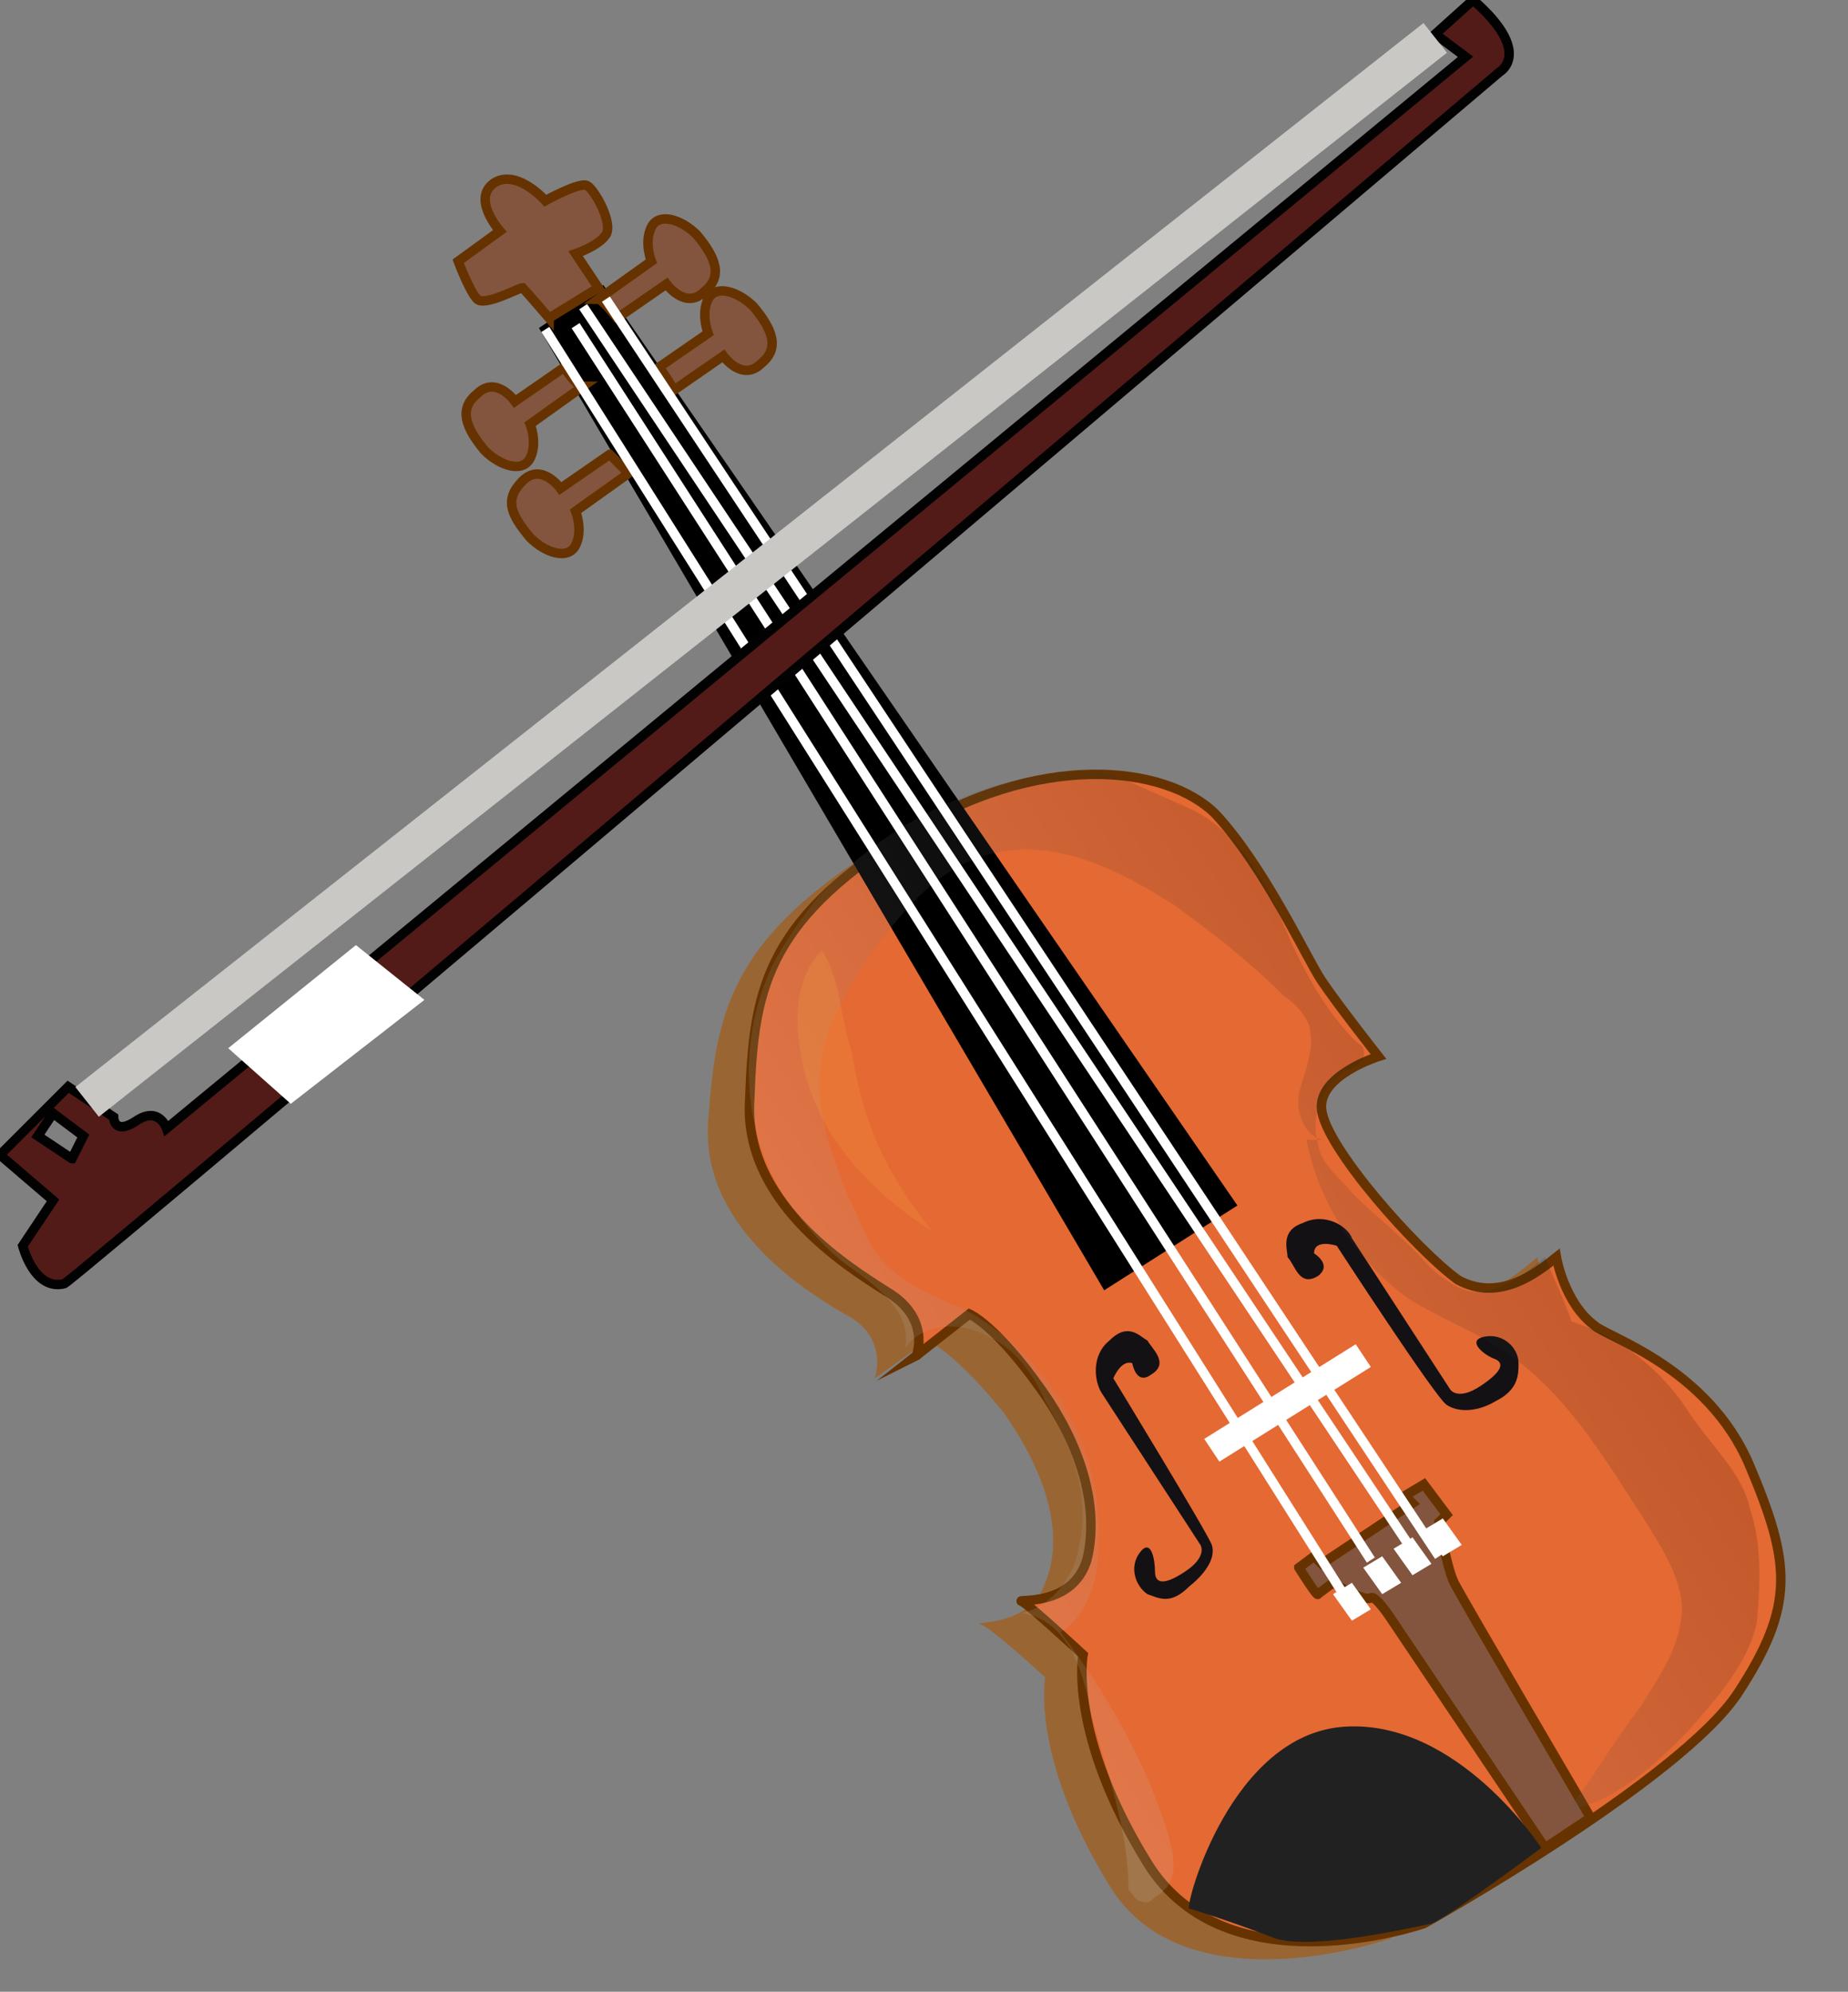<svg xmlns="http://www.w3.org/2000/svg" version="1.0" viewBox="0 130.8 48.8 52.6"><rect x="0" y="130.8" width="48.8" height="52.6" fill="#808080" stroke="none"/><switch><g><path fill="#963" d="M23.1 167.2s.4-1.1-.8-1.7c-1.2-.7-3.8-2.4-3.6-5.1s.5-4.7 4.3-7.1c3.8-2.4 7.3-2.1 8.5-.8 1.3 1.3 2.4 3.8 2.8 4.3.4.6 1.5 2 1.5 2s-1.7.5-1.6 1.5c0 .9 2.5 3.7 3.7 4.4 1.2.7 2.2-.3 2.7-.7 0 0 .2 1.2 1 1.8.3.3 3.1 1 4.1 3.6 1 2.7 1.2 3.7-.4 6.1-1.5 2.5-8.6 6.5-8.6 6.5s-5.4 1.9-7.4-1.4c-2.1-3.4-1.7-5.5-1.7-5.5s-1.4-1.3-1.7-1.4c-.3-.1 1.3.1 1.7-1.1.5-1.2.1-2.8-1.1-4.5-1.3-1.6-2-1.9-2-1.9l-1.4 1z"/><path fill="#E56933" stroke="#630" stroke-miterlimit="10" stroke-width=".25" d="M24.2 166.6s.4-1-.8-1.7c-1.1-.7-3.8-2.4-3.6-5.1.1-2.8.4-4.6 4-6.9 3.6-2.3 7-1.9 8.3-.6 1.3 1.4 2.4 3.8 2.8 4.4s1.5 2 1.5 2-1.6.5-1.5 1.4c.1 1 2.5 3.7 3.6 4.5 1.1.6 2.1-.2 2.6-.6 0 0 .2 1.2 1 1.8.3.3 3 1.1 4.1 3.7 1.1 2.6 1.2 3.7-.3 6s-8.3 6.1-8.3 6.1-5.2 1.8-7.3-1.6c-2.1-3.4-1.7-5.5-1.7-5.5s-1.4-1.3-1.6-1.4c-.3-.1 1.3.2 1.7-1.1.3-1.2 0-2.8-1.2-4.5s-1.9-2-1.9-2l-1.4 1.1z"/><path stroke="#000" stroke-miterlimit="10" stroke-width=".25" d="M14.4 139.5l1.5-1 16.6 24.1-3.3 2.1-14.8-25.2z"/><path fill="#83553E" stroke="#630" stroke-miterlimit="10" stroke-width=".25" d="M14.5 139.2s-.6-.7-.7-.8c-.1 0-1 .5-1.2.3-.2-.2-.5-1-.5-1l1.1-.8s-.8-.9-.1-1.3c.6-.3 1.3.5 1.3.5s.9-.5 1.1-.4c.2.1.7 1 .5 1.3s-.8.5-.8.5l.6.9-1.3.8zm.4 1.3l-1.3.9s-.5-.7-1-.2c-.5.4-.3.9.2 1.5.4.4 1 .6 1.2.2.2-.4 0-.9 0-.9l1.4-1c-.2 0-.5-.5-.5-.5zm1.4-1.3l1.3-.9s.5.7 1 .2c.5-.4.3-.9-.2-1.5-.4-.4-1-.6-1.2-.2-.2.4 0 .9 0 .9l-1.4 1c.1 0 .5.5.5.5zm-.2 3.6l-1.3.9s-.5-.7-1-.2-.3.9.2 1.5c.4.4 1 .6 1.2.2.2-.4 0-.9 0-.9l1.4-1-.5-.5zm1.7-1.7l1.3-.9s.5.7 1 .2c.5-.4.3-.9-.2-1.5-.4-.4-1-.6-1.2-.2-.2.4 0 .9 0 .9l-1.3.9c.1.1.4.6.4.6z"/><path fill="#141114" d="M29.9 166.8s.1.6.5.3c.5-.3 0-.7-.1-.9-.2-.1-.5-.5-1 0-.5.4-.4 1.1-.2 1.4l2.6 4s.2.3-.4.7c-.6.4-.8.3-.8 0s-.1-.9-.4-.5c-.3.4-.1.9.2 1.1.3.1.6.3 1.1-.2.5-.4.7-.8.6-1.1-.1-.3-2.6-4.4-2.6-4.4s.2-.5.5-.4zm4.8-2.9s.5.3.1.6c-.5.3-.6-.3-.8-.5 0-.2-.2-.7.4-.9.6-.3 1.2.1 1.3.4l2.6 4s.2.3.8-.1c.6-.4.6-.6.4-.7-.3-.1-.8-.5-.3-.6.5-.1.9.3.9.7 0 .3 0 .7-.6 1-.5.3-1 .3-1.3.1s-2.9-4.2-2.9-4.2-.6-.2-.6.2z"/><path fill="#83553E" stroke="#630" stroke-miterlimit="10" stroke-width=".25" d="M34.3 172.2l.4-.3.2.2 2.4-1.6-.2-.2.5-.3.6.8-.2.2s.2 1.2.4 1.6c.2.4 3.6 6.2 3.6 6.2l-1.2.8-4.1-6.1s-.4-.6-.5-.5c-.2.1-1-.4-1-.4l-.4.3c0 .1-.5-.7-.5-.7z"/><path fill="#FFF" d="M35.2 172.9l.5-.3.5.7-.5.3-.5-.7zm.8-.7l.5-.3.5.7-.5.3-.5-.7zm.8-.5l.5-.3.5.7-.5.3-.5-.7zm.8-.5l.5-.3.5.7-.5.3-.5-.7zm-5.8-2.4l4-2.5.4.6-4 2.5-.4-.6z"/><linearGradient id="a" x1="-46.464" x2="-37.435" y1="77.382" y2="77.382" gradientTransform="scale(2.104 -2.104) rotate(32.72 252.936 97.072)" gradientUnits="userSpaceOnUse"><stop offset="0" stop-color="#ccc"/><stop offset="1"/></linearGradient><path fill="url(#a)" d="M28.8 176c-.2-1.1-.6-2.4-1.8-2.6.8-.2 1.4-1 1.5-1.8.3-1.3-.2-2.6-.9-3.8-.3-.7-.8-1.4-1.5-1.7-.7-.4-1.7-.4-2.2.3.2-.9-.7-1.6-1.4-2.1-.6-.4-1.1-1-1.5-1.5-1.4-1.8-1.6-4.4-.6-6.5.3-.6.8-1.3 1.2-1.8 1.7-1.9 4.1-3.1 6.6-3.3.4 0 .8-.1 1.3.1l.9.4.9.4c1.2.5 2 1.7 2.5 2.9s1.1 2.4 2 3.3c.1.1.2.1.2.2.1.3-.2.5-.5.6-.6.4-.9 1.2-.7 1.9.1.6.6.9.9 1.3.7.7 1.4 1.2 2 1.9.3.3.7.6 1.1.7.7.1 1.4-.4 2-.9.2.5.5 1.1.7 1.7 1.3.4 2.4 1.3 3.1 2.4.6.9 1.4 1.6 1.6 2.5.3.9.3 1.8.2 3-.2 1.1-1.1 2.1-1.9 3-.9.9-1.9 1.8-3.1 2 .7-.9 1.2-1.8 1.9-2.7.5-.8 1-1.5 1.1-2.4.1-.9-.5-1.8-1-2.6-1.1-1.7-2.1-3.4-3.8-4.5-.8-.5-1.6-.8-2.4-1.3-1.4-1-2.4-2.6-2.7-4.2h.5c-.5 0-.8-.7-.7-1.2s.4-1.1.3-1.6c0-.4-.4-.8-.7-1-.9-.9-1.8-1.6-2.9-2.4-1.4-.9-3-1.7-4.6-1.4-1.7.3-2.8 1.8-3.8 3.3-.4.7-.8 1.4-.9 2.2-.2 1.2.2 2.4.7 3.6.3.6.5 1.3 1 1.8.6.6 1.4.9 2.1 1.2 2.2 1.2 3.7 3.7 3.5 6.3 0 .8-.3 1.8-1 2.2 1.2 1.6 2.2 3.3 2.8 5.2.2.7.4 1.4-.3 1.8-.1.1-.2.2-.4.1-.1 0-.2-.2-.3-.3 0-1.6-.6-3.2-1-4.7z" opacity=".15"/><path fill="none" stroke="#FFF" stroke-miterlimit="10" stroke-width=".25" d="M15.2 139.4l21 32.6M16 138.7l22 33.2m-22.6-33l22.2 33.3m-23.2-32.7l21.2 33.6"/><path fill="#212121" d="M31.4 181.2c-.1-.1 1.1-4.6 4.1-4.8 3-.2 5.2 3.2 5.2 3.2s-2.4 1.8-2.9 2c-.5.1-3.1.7-4.1.4-1.3-.5-2.3-.8-2.3-.8z"/><path fill="#F0A03F" d="M24.6 163.3c-.8-.5-1.5-1.1-2.1-1.8-.5-.6-.8-1.1-1.1-1.9-.4-1.1-.6-2.8.3-3.7.5.7.5 1.9.8 2.7.3 2 1 3.3 2.1 4.7z" opacity=".23"/><path fill="#521B18" stroke="#020202" stroke-width=".25" d="M38.9 130.8l-1 .9.8.6-34.3 28.3s-.2-.6-.8-.2c-.6.4-.6-.1-.6-.1l-1.2-.8-1.8 1.8 1.4 1.2-.8 1.2s.3 1.2 1.1 1c.4-.2 37.9-32 37.9-32s.9-.5-.7-1.9zm-37 30.6l-.9-.6.4-.6.8.6-.3.6z"/><path fill="#FFF" stroke="#FFF" stroke-miterlimit="10" d="M9.4 156.4l1 .8-2.7 2.1-.9-.8 2.6-2.1z"/><path fill="#E3E2DE" stroke="#C9C8C5" d="M37.9 131.8L2.3 159.9"/></g></switch></svg>
